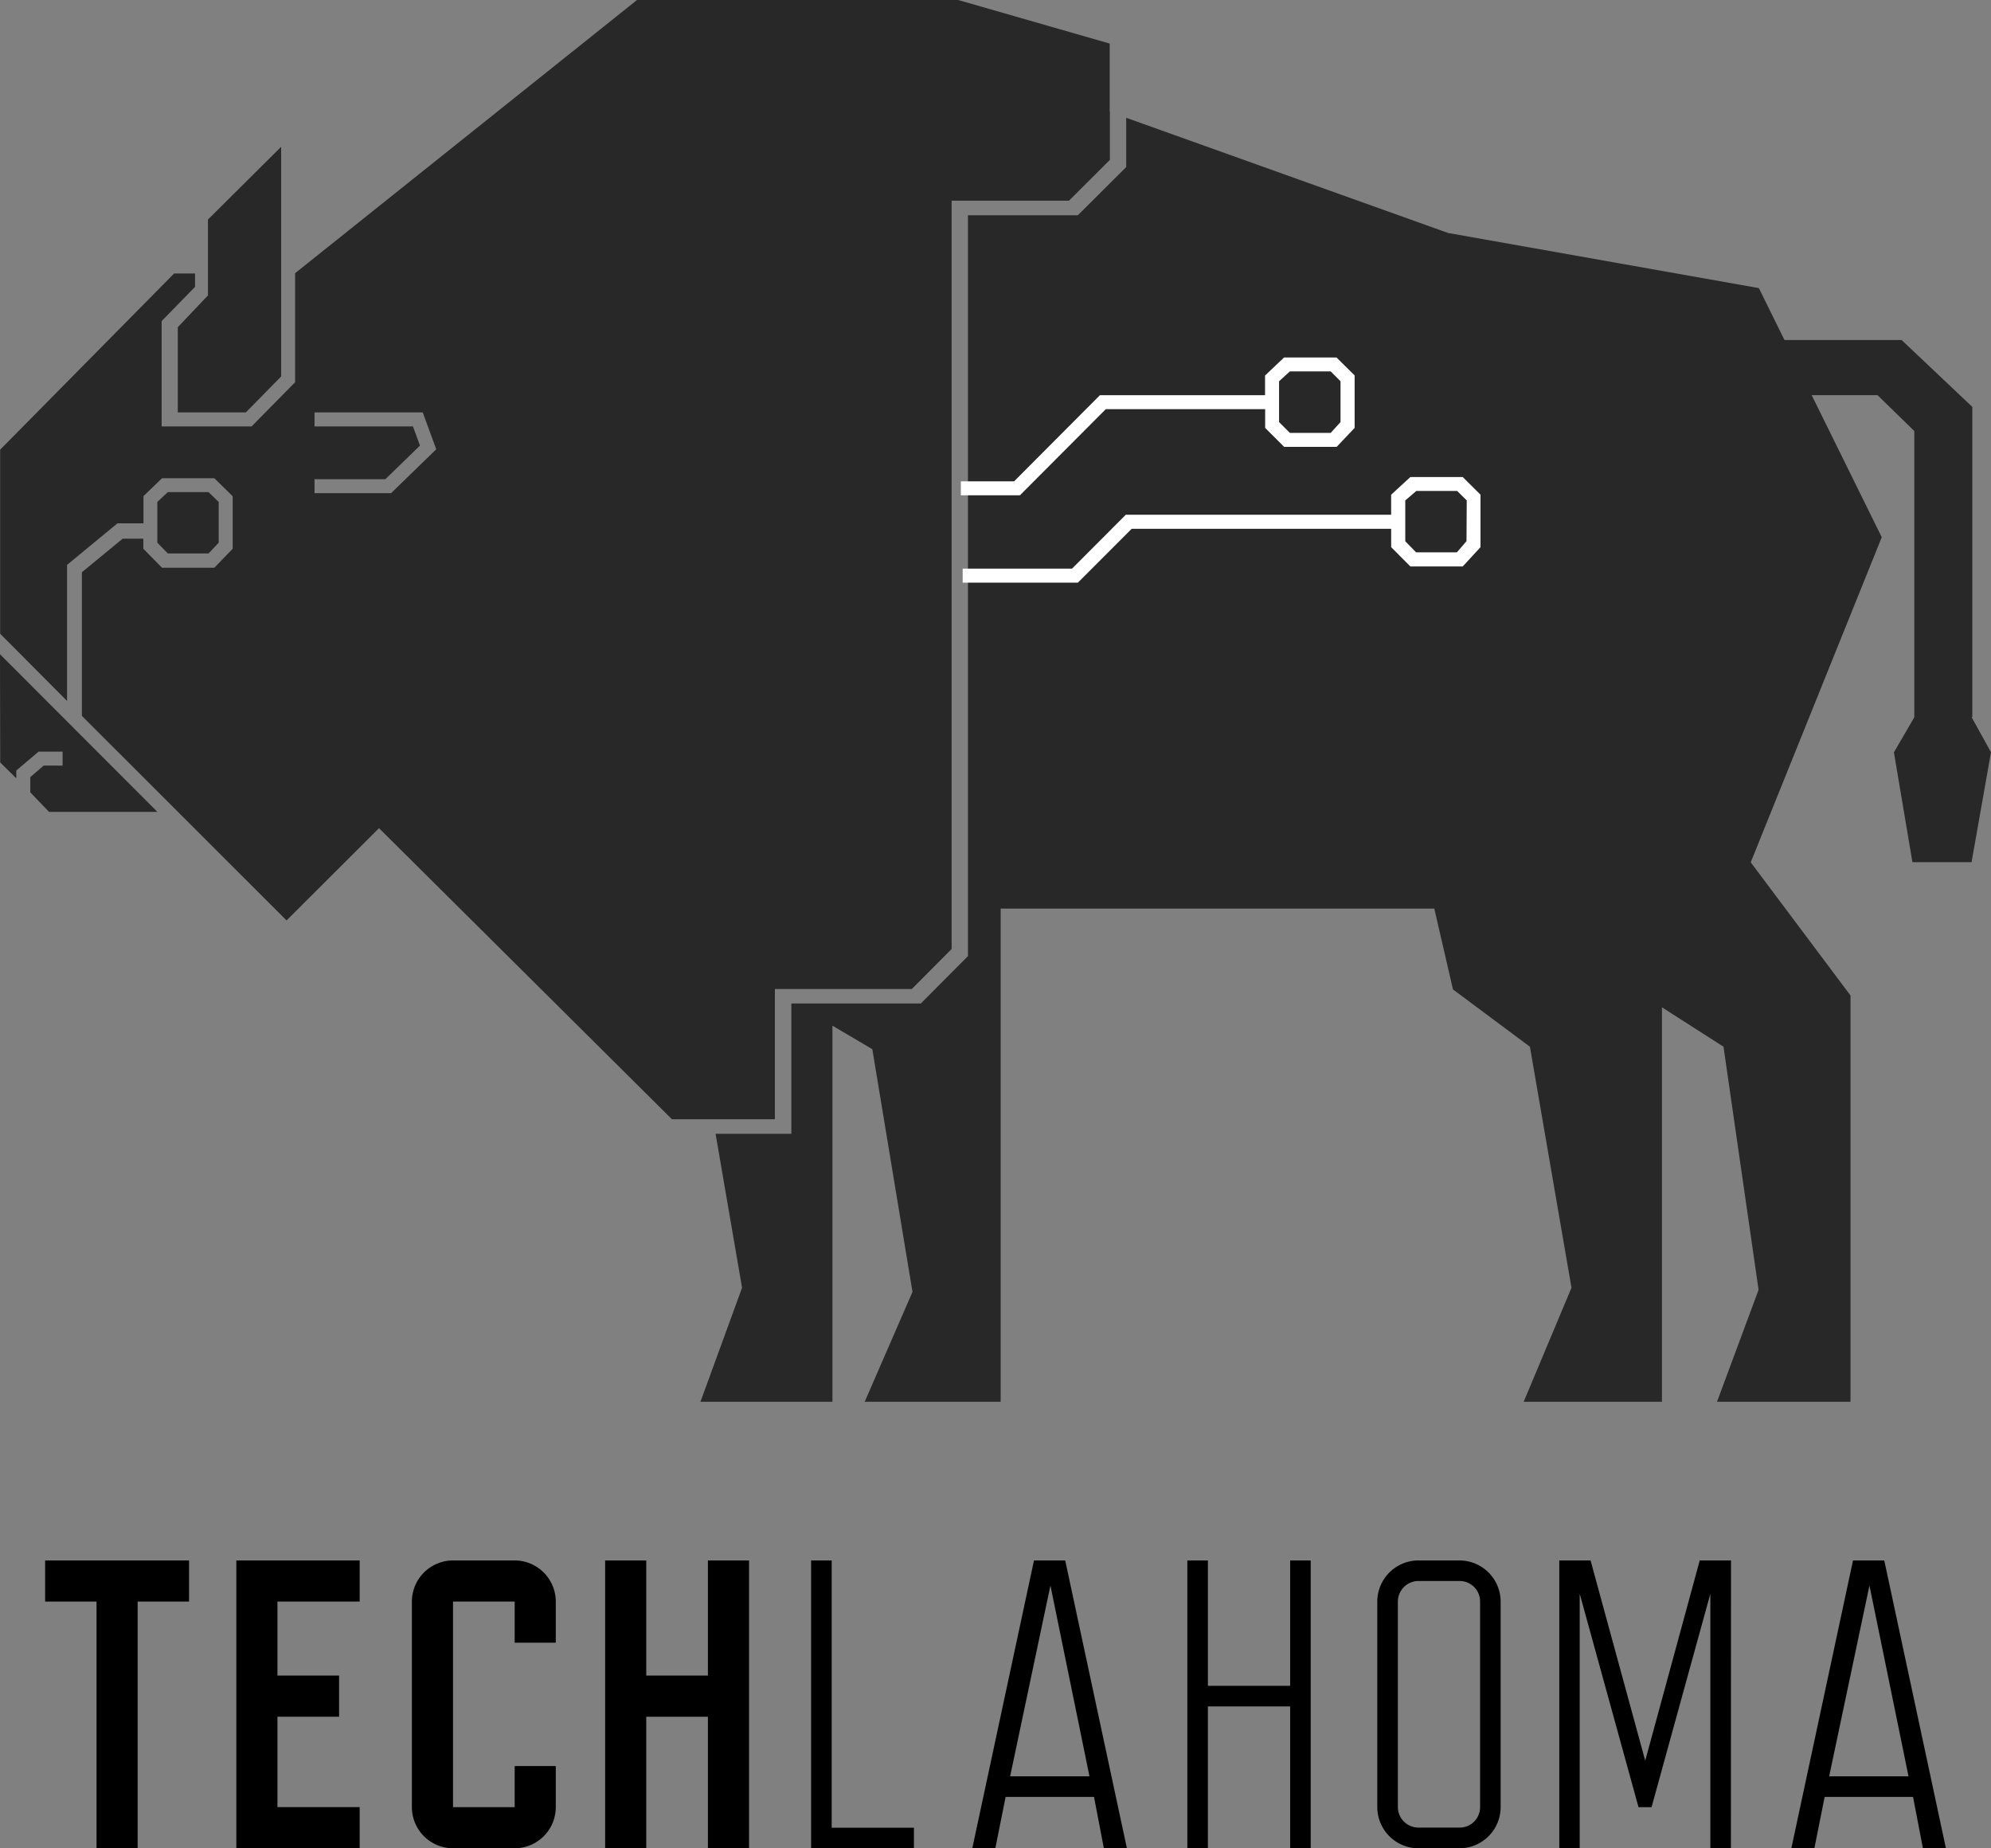 <svg xmlns="http://www.w3.org/2000/svg" viewBox="0 0 682.9 633.83"><rect x="0" y="0" width="682.9" height="633.83" fill="#808080" stroke="none"/><defs><style>.cls-1{fill:#292829;}.cls-2{fill:#fff;}.cls-3{fill:none;}</style></defs><g id="Layer_2" data-name="Layer 2"><g id="Layer_1-2" data-name="Layer 1"><polygon class="cls-1" points="380.62 38.36 380.62 54.83 366.62 68.79 326.34 68.79 326.34 325.43 312.75 339.1 265.78 339.1 265.78 383.78 244.57 383.78 219.57 238.45 248.1 45.06 376.17 36.77 380.62 38.36"/><polygon class="cls-1" points="682.9 257.96 676.23 295.67 655.95 295.67 649.6 257.99 656.59 245.99 656.59 147.81 643.97 135.5 621.39 135.5 645.43 184.23 600.49 295.71 634.71 341.38 634.71 480.71 588.92 480.71 603.18 442.32 591.15 358.95 570.04 345.43 570.04 480.71 522.61 480.71 539.01 441.61 524.75 358.95 498.36 339.3 491.95 311.58 343.22 311.58 343.22 480.71 296.58 480.71 312.98 443.03 299.2 359.8 285.52 351.73 285.52 480.71 240.25 480.71 254.52 441.61 245.44 388.81 271.43 388.81 271.43 344.13 315.83 344.13 332 327.88 332 73.82 369.69 73.82 386.28 57.29 386.28 40.39 496.67 79.89 603.28 98.8 612.06 116.6 652.24 116.6 676.49 139.54 676.49 245.92 676.23 245.92 682.9 257.96"/><path class="cls-2" d="M501.7,163.58H483.75l-6.6,6.08v6.85h-91L367.7,195H330.19v4.81H369.7l18.46-18.47h89v6.3l6.6,6.62H501.7l6.1-6.62v-18Zm1.3,22-3.29,3.83h-14L482,185.61v-14l3.79-3.25h14l3.29,3.25Z"/><path class="cls-2" d="M458.42,122.6h-18l-6.52,6.18v6.74H377.27l-29.44,29.54H329.56v4.8h20.26l29.45-29.54h54.67v6.42l6.52,6.51h18l6.17-6.51v-18Zm1.37,22.14-3.37,3.71h-14l-3.71-3.71v-14l3.71-3.37h14l3.37,3.37Z"/><polygon class="cls-1" points="57.57 189.8 53.96 186.1 53.96 172.13 57.57 168.76 71.53 168.76 75.01 172.13 75.01 186.1 71.53 189.8 57.57 189.8"/><polygon class="cls-1" points="54 278.43 16.83 278.43 10.39 271.72 10.39 266.49 14.97 262.55 21.47 262.55 21.47 257.75 13.24 257.75 5.59 264.23 5.59 266.91 0.07 261.46 0 224.36 54 278.43"/><polyline class="cls-3" points="16.83 278.29 10.26 271.72 5.45 266.91 0 261.46"/><polygon class="cls-1" points="60.98 112.21 60.98 141.43 84.32 141.43 96.43 129.1 96.43 50.34 71.32 75.29 71.32 101.31 60.98 112.21"/><path class="cls-1" d="M328.63,0H218.49L101.23,93.68v37.39L86.29,146.23H55.44V110.11L66.89,98.38V93.79H59.72L.05,154.21v63.11L23,240.37V193.72l17.29-14.26h8.92v-9.32L55.57,164H73.52l6.29,6.18v18l-6.29,6.51H55.57l-6.41-6.51v-3.46H42.09l-14,11.51V245.5l70.2,70.14L130,284l100.48,99.83h35.26V339.1h47l13.6-13.67V68.79h40.28l14-14V14.94ZM134.14,169.12H107.88v-4.79h24.3l11.87-11.53-2.42-6.57H107.88v-4.8H145l4.63,12.64Z"/><path d="M64.84,549.22H47.21v84.61H33.11V549.22H15.48v-14.1H64.84Z"/><path d="M123.36,633.83H81.06V535.12h42.3v14.1H95.16V574.6h21.15v14.11H95.16v31h28.2Z"/><path d="M190.63,619.73a14.13,14.13,0,0,1-14.1,14.1H155.38a14.14,14.14,0,0,1-14.11-14.1V549.22a14.14,14.14,0,0,1,14.11-14.1h21.15a14.13,14.13,0,0,1,14.1,14.1v14.1h-14.1v-14.1H155.38v70.51h21.15v-14.1h14.1Z"/><path d="M256.92,633.83H242.81V588.71H221.66v45.12h-14.1V535.12h14.1V574.6h21.15V535.12h14.11Z"/><path d="M313.47,633.83H278.21V535.12h7.05v91.66h28.21Z"/><path d="M386.52,633.83h-7.9l-3.38-17.62H344.92l-3.53,17.62h-7.9l21.16-98.71h10.71Zm-12.84-24.68-13.39-65.43-13.82,65.43Z"/><path d="M449.56,633.83h-7.05V585.18H414.3v48.65h-7.05V535.12h7.05v43h28.21v-43h7.05Z"/><path d="M514.71,619.73a14.14,14.14,0,0,1-14.1,14.1h-14.1a14.14,14.14,0,0,1-14.11-14.1V549.22a14.14,14.14,0,0,1,14.11-14.1h14.1a14.14,14.14,0,0,1,14.1,14.1Zm-7.05-70.51a7,7,0,0,0-7.05-7.05h-14.1a7.07,7.07,0,0,0-7.05,7.05v70.51a7.07,7.07,0,0,0,7.05,7h14.1a7,7,0,0,0,7.05-7Z"/><path d="M593.69,633.83h-7.05V546.54l-20.17,73.19H562l-20.17-73.19v87.29h-7V535.12h10.72l18.75,68.68L583,535.12h10.72Z"/><path d="M667.44,633.83h-7.89l-3.39-17.62H625.84l-3.52,17.62h-7.9l21.15-98.71h10.72Zm-12.83-24.68-13.4-65.43-13.82,65.43Z"/></g></g></svg>